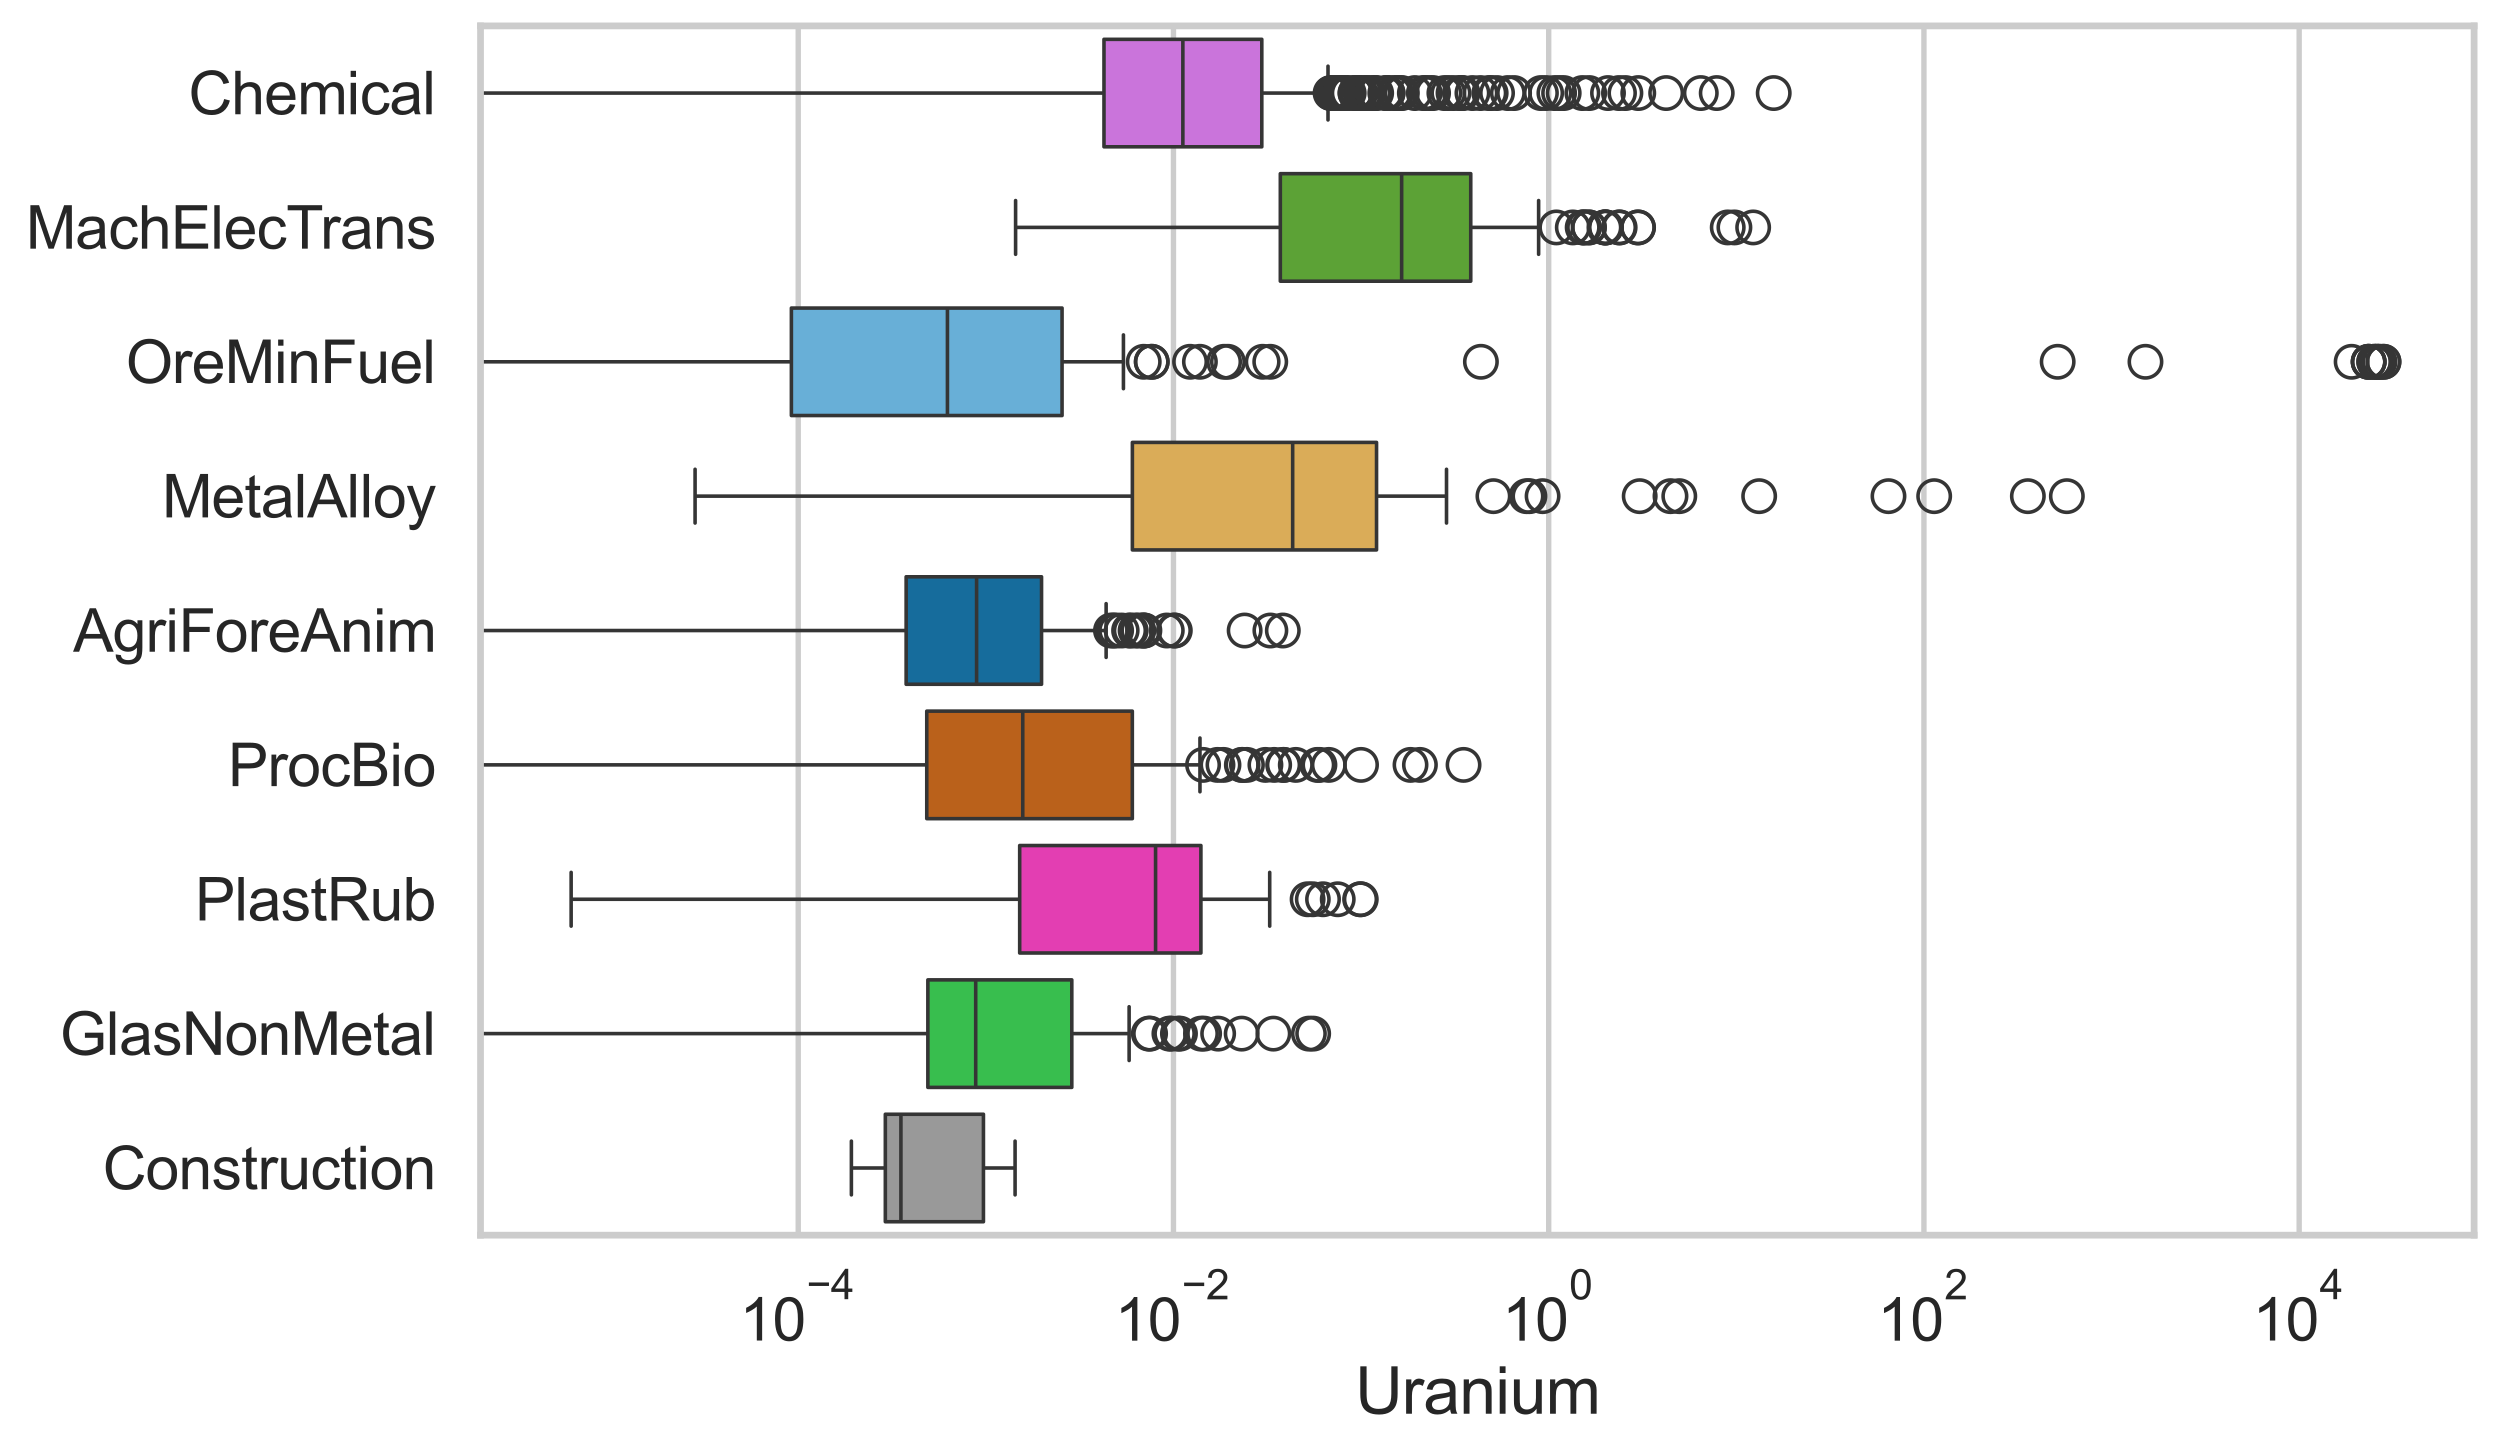 <?xml version="1.0" encoding="utf-8" standalone="no"?>
<!DOCTYPE svg PUBLIC "-//W3C//DTD SVG 1.1//EN"
  "http://www.w3.org/Graphics/SVG/1.1/DTD/svg11.dtd">
<svg xmlns:xlink="http://www.w3.org/1999/xlink" width="695.577pt" height="404.121pt" viewBox="0 0 695.577 404.121" xmlns="http://www.w3.org/2000/svg" version="1.1">
 <defs>
  <style type="text/css">*{stroke-linejoin: round; stroke-linecap: butt}</style>
 </defs>
 <g id="figure_1">
  <g id="patch_1">
   <path d="M 0 404.121 
L 695.577 404.121 
L 695.577 0 
L 0 0 
z
" style="fill: #ffffff"/>
  </g>
  <g id="axes_1">
   <g id="patch_2">
    <path d="M 133.697 343.665 
L 688.377 343.665 
L 688.377 7.2 
L 133.697 7.2 
z
" style="fill: #ffffff"/>
   </g>
   <g id="matplotlib.axis_1">
    <g id="xtick_1">
     <g id="line2d_1">
      <path d="M 222.092 343.665 
L 222.092 7.2 
" clip-path="url(#pfabf77fce2)" style="fill: none; stroke: #cccccc; stroke-width: 1.5; stroke-linecap: round"/>
     </g>
     <g id="text_1">
      <!-- $\mathdefault{10^{-4}}$ -->
      <g style="fill: #262626" transform="translate(205.757 373.015) scale(0.165 -0.165)">
       <defs>
        <path id="ArialMT-31" d="M 2384 0 
L 1822 0 
L 1822 3584 
Q 1619 3391 1289 3197 
Q 959 3003 697 2906 
L 697 3450 
Q 1169 3672 1522 3987 
Q 1875 4303 2022 4600 
L 2384 4600 
L 2384 0 
z
" transform="scale(0.016)"/>
        <path id="ArialMT-30" d="M 266 2259 
Q 266 3072 433 3567 
Q 600 4063 929 4331 
Q 1259 4600 1759 4600 
Q 2128 4600 2406 4451 
Q 2684 4303 2865 4023 
Q 3047 3744 3150 3342 
Q 3253 2941 3253 2259 
Q 3253 1453 3087 958 
Q 2922 463 2592 192 
Q 2263 -78 1759 -78 
Q 1097 -78 719 397 
Q 266 969 266 2259 
z
M 844 2259 
Q 844 1131 1108 757 
Q 1372 384 1759 384 
Q 2147 384 2411 759 
Q 2675 1134 2675 2259 
Q 2675 3391 2411 3762 
Q 2147 4134 1753 4134 
Q 1366 4134 1134 3806 
Q 844 3388 844 2259 
z
" transform="scale(0.016)"/>
        <path id="ArialMT-2212" d="M 3381 1997 
L 356 1997 
L 356 2522 
L 3381 2522 
L 3381 1997 
z
" transform="scale(0.016)"/>
        <path id="ArialMT-34" d="M 2069 0 
L 2069 1097 
L 81 1097 
L 81 1613 
L 2172 4581 
L 2631 4581 
L 2631 1613 
L 3250 1613 
L 3250 1097 
L 2631 1097 
L 2631 0 
L 2069 0 
z
M 2069 1613 
L 2069 3678 
L 634 1613 
L 2069 1613 
z
" transform="scale(0.016)"/>
       </defs>
       <use xlink:href="#ArialMT-31" transform="translate(0 0.202)"/>
       <use xlink:href="#ArialMT-30" transform="translate(55.615 0.202)"/>
       <use xlink:href="#ArialMT-2212" transform="translate(112.973 69.895) scale(0.7)"/>
       <use xlink:href="#ArialMT-34" transform="translate(153.852 69.895) scale(0.7)"/>
      </g>
     </g>
    </g>
    <g id="xtick_2">
     <g id="line2d_2">
      <path d="M 326.494 343.665 
L 326.494 7.2 
" clip-path="url(#pfabf77fce2)" style="fill: none; stroke: #cccccc; stroke-width: 1.5; stroke-linecap: round"/>
     </g>
     <g id="text_2">
      <!-- $\mathdefault{10^{-2}}$ -->
      <g style="fill: #262626" transform="translate(310.159 373.18) scale(0.165 -0.165)">
       <defs>
        <path id="ArialMT-32" d="M 3222 541 
L 3222 0 
L 194 0 
Q 188 203 259 391 
Q 375 700 629 1000 
Q 884 1300 1366 1694 
Q 2113 2306 2375 2664 
Q 2638 3022 2638 3341 
Q 2638 3675 2398 3904 
Q 2159 4134 1775 4134 
Q 1369 4134 1125 3890 
Q 881 3647 878 3216 
L 300 3275 
Q 359 3922 746 4261 
Q 1134 4600 1788 4600 
Q 2447 4600 2831 4234 
Q 3216 3869 3216 3328 
Q 3216 3053 3103 2787 
Q 2991 2522 2730 2228 
Q 2469 1934 1863 1422 
Q 1356 997 1212 845 
Q 1069 694 975 541 
L 3222 541 
z
" transform="scale(0.016)"/>
       </defs>
       <use xlink:href="#ArialMT-31" transform="translate(0 0.994)"/>
       <use xlink:href="#ArialMT-30" transform="translate(55.615 0.994)"/>
       <use xlink:href="#ArialMT-2212" transform="translate(112.973 70.688) scale(0.7)"/>
       <use xlink:href="#ArialMT-32" transform="translate(153.852 70.688) scale(0.7)"/>
      </g>
     </g>
    </g>
    <g id="xtick_3">
     <g id="line2d_3">
      <path d="M 430.896 343.665 
L 430.896 7.2 
" clip-path="url(#pfabf77fce2)" style="fill: none; stroke: #cccccc; stroke-width: 1.5; stroke-linecap: round"/>
     </g>
     <g id="text_3">
      <!-- $\mathdefault{10^{0}}$ -->
      <g style="fill: #262626" transform="translate(417.944 373.18) scale(0.165 -0.165)">
       <use xlink:href="#ArialMT-31" transform="translate(0 0.994)"/>
       <use xlink:href="#ArialMT-30" transform="translate(55.615 0.994)"/>
       <use xlink:href="#ArialMT-30" transform="translate(112.973 70.688) scale(0.7)"/>
      </g>
     </g>
    </g>
    <g id="xtick_4">
     <g id="line2d_4">
      <path d="M 535.298 343.665 
L 535.298 7.2 
" clip-path="url(#pfabf77fce2)" style="fill: none; stroke: #cccccc; stroke-width: 1.5; stroke-linecap: round"/>
     </g>
     <g id="text_4">
      <!-- $\mathdefault{10^{2}}$ -->
      <g style="fill: #262626" transform="translate(522.346 373.18) scale(0.165 -0.165)">
       <use xlink:href="#ArialMT-31" transform="translate(0 0.994)"/>
       <use xlink:href="#ArialMT-30" transform="translate(55.615 0.994)"/>
       <use xlink:href="#ArialMT-32" transform="translate(112.973 70.688) scale(0.7)"/>
      </g>
     </g>
    </g>
    <g id="xtick_5">
     <g id="line2d_5">
      <path d="M 639.7 343.665 
L 639.7 7.2 
" clip-path="url(#pfabf77fce2)" style="fill: none; stroke: #cccccc; stroke-width: 1.5; stroke-linecap: round"/>
     </g>
     <g id="text_5">
      <!-- $\mathdefault{10^{4}}$ -->
      <g style="fill: #262626" transform="translate(626.748 373.015) scale(0.165 -0.165)">
       <use xlink:href="#ArialMT-31" transform="translate(0 0.202)"/>
       <use xlink:href="#ArialMT-30" transform="translate(55.615 0.202)"/>
       <use xlink:href="#ArialMT-34" transform="translate(112.973 69.895) scale(0.7)"/>
      </g>
     </g>
    </g>
    <g id="text_6">
     <!-- Uranium -->
     <g style="fill: #262626" transform="translate(377.03 393.344) scale(0.18 -0.18)">
      <defs>
       <path id="ArialMT-55" d="M 3500 4581 
L 4106 4581 
L 4106 1934 
Q 4106 1244 3950 837 
Q 3794 431 3386 176 
Q 2978 -78 2316 -78 
Q 1672 -78 1262 144 
Q 853 366 678 786 
Q 503 1206 503 1934 
L 503 4581 
L 1109 4581 
L 1109 1938 
Q 1109 1341 1220 1058 
Q 1331 775 1601 622 
Q 1872 469 2263 469 
Q 2931 469 3215 772 
Q 3500 1075 3500 1938 
L 3500 4581 
z
" transform="scale(0.016)"/>
       <path id="ArialMT-72" d="M 416 0 
L 416 3319 
L 922 3319 
L 922 2816 
Q 1116 3169 1280 3281 
Q 1444 3394 1641 3394 
Q 1925 3394 2219 3213 
L 2025 2691 
Q 1819 2813 1613 2813 
Q 1428 2813 1281 2702 
Q 1134 2591 1072 2394 
Q 978 2094 978 1738 
L 978 0 
L 416 0 
z
" transform="scale(0.016)"/>
       <path id="ArialMT-61" d="M 2588 409 
Q 2275 144 1986 34 
Q 1697 -75 1366 -75 
Q 819 -75 525 192 
Q 231 459 231 875 
Q 231 1119 342 1320 
Q 453 1522 633 1644 
Q 813 1766 1038 1828 
Q 1203 1872 1538 1913 
Q 2219 1994 2541 2106 
Q 2544 2222 2544 2253 
Q 2544 2597 2384 2738 
Q 2169 2928 1744 2928 
Q 1347 2928 1158 2789 
Q 969 2650 878 2297 
L 328 2372 
Q 403 2725 575 2942 
Q 747 3159 1072 3276 
Q 1397 3394 1825 3394 
Q 2250 3394 2515 3294 
Q 2781 3194 2906 3042 
Q 3031 2891 3081 2659 
Q 3109 2516 3109 2141 
L 3109 1391 
Q 3109 606 3145 398 
Q 3181 191 3288 0 
L 2700 0 
Q 2613 175 2588 409 
z
M 2541 1666 
Q 2234 1541 1622 1453 
Q 1275 1403 1131 1340 
Q 988 1278 909 1158 
Q 831 1038 831 891 
Q 831 666 1001 516 
Q 1172 366 1500 366 
Q 1825 366 2078 508 
Q 2331 650 2450 897 
Q 2541 1088 2541 1459 
L 2541 1666 
z
" transform="scale(0.016)"/>
       <path id="ArialMT-6e" d="M 422 0 
L 422 3319 
L 928 3319 
L 928 2847 
Q 1294 3394 1984 3394 
Q 2284 3394 2536 3286 
Q 2788 3178 2913 3003 
Q 3038 2828 3088 2588 
Q 3119 2431 3119 2041 
L 3119 0 
L 2556 0 
L 2556 2019 
Q 2556 2363 2490 2533 
Q 2425 2703 2258 2804 
Q 2091 2906 1866 2906 
Q 1506 2906 1245 2678 
Q 984 2450 984 1813 
L 984 0 
L 422 0 
z
" transform="scale(0.016)"/>
       <path id="ArialMT-69" d="M 425 3934 
L 425 4581 
L 988 4581 
L 988 3934 
L 425 3934 
z
M 425 0 
L 425 3319 
L 988 3319 
L 988 0 
L 425 0 
z
" transform="scale(0.016)"/>
       <path id="ArialMT-75" d="M 2597 0 
L 2597 488 
Q 2209 -75 1544 -75 
Q 1250 -75 995 37 
Q 741 150 617 320 
Q 494 491 444 738 
Q 409 903 409 1263 
L 409 3319 
L 972 3319 
L 972 1478 
Q 972 1038 1006 884 
Q 1059 663 1231 536 
Q 1403 409 1656 409 
Q 1909 409 2131 539 
Q 2353 669 2445 892 
Q 2538 1116 2538 1541 
L 2538 3319 
L 3100 3319 
L 3100 0 
L 2597 0 
z
" transform="scale(0.016)"/>
       <path id="ArialMT-6d" d="M 422 0 
L 422 3319 
L 925 3319 
L 925 2853 
Q 1081 3097 1340 3245 
Q 1600 3394 1931 3394 
Q 2300 3394 2536 3241 
Q 2772 3088 2869 2813 
Q 3263 3394 3894 3394 
Q 4388 3394 4653 3120 
Q 4919 2847 4919 2278 
L 4919 0 
L 4359 0 
L 4359 2091 
Q 4359 2428 4304 2576 
Q 4250 2725 4106 2815 
Q 3963 2906 3769 2906 
Q 3419 2906 3187 2673 
Q 2956 2441 2956 1928 
L 2956 0 
L 2394 0 
L 2394 2156 
Q 2394 2531 2256 2718 
Q 2119 2906 1806 2906 
Q 1569 2906 1367 2781 
Q 1166 2656 1075 2415 
Q 984 2175 984 1722 
L 984 0 
L 422 0 
z
" transform="scale(0.016)"/>
      </defs>
      <use xlink:href="#ArialMT-55"/>
      <use xlink:href="#ArialMT-72" transform="translate(72.217 0)"/>
      <use xlink:href="#ArialMT-61" transform="translate(105.518 0)"/>
      <use xlink:href="#ArialMT-6e" transform="translate(161.133 0)"/>
      <use xlink:href="#ArialMT-69" transform="translate(216.748 0)"/>
      <use xlink:href="#ArialMT-75" transform="translate(238.965 0)"/>
      <use xlink:href="#ArialMT-6d" transform="translate(294.58 0)"/>
     </g>
    </g>
   </g>
   <g id="matplotlib.axis_2">
    <g id="ytick_1">
     <g id="text_7">
      <!-- Chemical -->
      <g style="fill: #262626" transform="translate(52.428 31.798) scale(0.165 -0.165)">
       <defs>
        <path id="ArialMT-43" d="M 3763 1606 
L 4369 1453 
Q 4178 706 3683 314 
Q 3188 -78 2472 -78 
Q 1731 -78 1267 223 
Q 803 525 561 1097 
Q 319 1669 319 2325 
Q 319 3041 592 3573 
Q 866 4106 1370 4382 
Q 1875 4659 2481 4659 
Q 3169 4659 3637 4309 
Q 4106 3959 4291 3325 
L 3694 3184 
Q 3534 3684 3231 3912 
Q 2928 4141 2469 4141 
Q 1941 4141 1586 3887 
Q 1231 3634 1087 3207 
Q 944 2781 944 2328 
Q 944 1744 1114 1308 
Q 1284 872 1643 656 
Q 2003 441 2422 441 
Q 2931 441 3284 734 
Q 3638 1028 3763 1606 
z
" transform="scale(0.016)"/>
        <path id="ArialMT-68" d="M 422 0 
L 422 4581 
L 984 4581 
L 984 2938 
Q 1378 3394 1978 3394 
Q 2347 3394 2619 3248 
Q 2891 3103 3008 2847 
Q 3125 2591 3125 2103 
L 3125 0 
L 2563 0 
L 2563 2103 
Q 2563 2525 2380 2717 
Q 2197 2909 1863 2909 
Q 1613 2909 1392 2779 
Q 1172 2650 1078 2428 
Q 984 2206 984 1816 
L 984 0 
L 422 0 
z
" transform="scale(0.016)"/>
        <path id="ArialMT-65" d="M 2694 1069 
L 3275 997 
Q 3138 488 2766 206 
Q 2394 -75 1816 -75 
Q 1088 -75 661 373 
Q 234 822 234 1631 
Q 234 2469 665 2931 
Q 1097 3394 1784 3394 
Q 2450 3394 2872 2941 
Q 3294 2488 3294 1666 
Q 3294 1616 3291 1516 
L 816 1516 
Q 847 969 1125 678 
Q 1403 388 1819 388 
Q 2128 388 2347 550 
Q 2566 713 2694 1069 
z
M 847 1978 
L 2700 1978 
Q 2663 2397 2488 2606 
Q 2219 2931 1791 2931 
Q 1403 2931 1139 2672 
Q 875 2413 847 1978 
z
" transform="scale(0.016)"/>
        <path id="ArialMT-63" d="M 2588 1216 
L 3141 1144 
Q 3050 572 2676 248 
Q 2303 -75 1759 -75 
Q 1078 -75 664 370 
Q 250 816 250 1647 
Q 250 2184 428 2587 
Q 606 2991 970 3192 
Q 1334 3394 1763 3394 
Q 2303 3394 2647 3120 
Q 2991 2847 3088 2344 
L 2541 2259 
Q 2463 2594 2264 2762 
Q 2066 2931 1784 2931 
Q 1359 2931 1093 2626 
Q 828 2322 828 1663 
Q 828 994 1084 691 
Q 1341 388 1753 388 
Q 2084 388 2306 591 
Q 2528 794 2588 1216 
z
" transform="scale(0.016)"/>
        <path id="ArialMT-6c" d="M 409 0 
L 409 4581 
L 972 4581 
L 972 0 
L 409 0 
z
" transform="scale(0.016)"/>
       </defs>
       <use xlink:href="#ArialMT-43"/>
       <use xlink:href="#ArialMT-68" transform="translate(72.217 0)"/>
       <use xlink:href="#ArialMT-65" transform="translate(127.832 0)"/>
       <use xlink:href="#ArialMT-6d" transform="translate(183.447 0)"/>
       <use xlink:href="#ArialMT-69" transform="translate(266.748 0)"/>
       <use xlink:href="#ArialMT-63" transform="translate(288.965 0)"/>
       <use xlink:href="#ArialMT-61" transform="translate(338.965 0)"/>
       <use xlink:href="#ArialMT-6c" transform="translate(394.58 0)"/>
      </g>
     </g>
    </g>
    <g id="ytick_2">
     <g id="text_8">
      <!-- MachElecTrans -->
      <g style="fill: #262626" transform="translate(7.2 69.183) scale(0.165 -0.165)">
       <defs>
        <path id="ArialMT-4d" d="M 475 0 
L 475 4581 
L 1388 4581 
L 2472 1338 
Q 2622 884 2691 659 
Q 2769 909 2934 1394 
L 4031 4581 
L 4847 4581 
L 4847 0 
L 4263 0 
L 4263 3834 
L 2931 0 
L 2384 0 
L 1059 3900 
L 1059 0 
L 475 0 
z
" transform="scale(0.016)"/>
        <path id="ArialMT-45" d="M 506 0 
L 506 4581 
L 3819 4581 
L 3819 4041 
L 1113 4041 
L 1113 2638 
L 3647 2638 
L 3647 2100 
L 1113 2100 
L 1113 541 
L 3925 541 
L 3925 0 
L 506 0 
z
" transform="scale(0.016)"/>
        <path id="ArialMT-54" d="M 1659 0 
L 1659 4041 
L 150 4041 
L 150 4581 
L 3781 4581 
L 3781 4041 
L 2266 4041 
L 2266 0 
L 1659 0 
z
" transform="scale(0.016)"/>
        <path id="ArialMT-73" d="M 197 991 
L 753 1078 
Q 800 744 1014 566 
Q 1228 388 1613 388 
Q 2000 388 2187 545 
Q 2375 703 2375 916 
Q 2375 1106 2209 1216 
Q 2094 1291 1634 1406 
Q 1016 1563 777 1677 
Q 538 1791 414 1992 
Q 291 2194 291 2438 
Q 291 2659 392 2848 
Q 494 3038 669 3163 
Q 800 3259 1026 3326 
Q 1253 3394 1513 3394 
Q 1903 3394 2198 3281 
Q 2494 3169 2634 2976 
Q 2775 2784 2828 2463 
L 2278 2388 
Q 2241 2644 2061 2787 
Q 1881 2931 1553 2931 
Q 1166 2931 1000 2803 
Q 834 2675 834 2503 
Q 834 2394 903 2306 
Q 972 2216 1119 2156 
Q 1203 2125 1616 2013 
Q 2213 1853 2448 1751 
Q 2684 1650 2818 1456 
Q 2953 1263 2953 975 
Q 2953 694 2789 445 
Q 2625 197 2315 61 
Q 2006 -75 1616 -75 
Q 969 -75 630 194 
Q 291 463 197 991 
z
" transform="scale(0.016)"/>
       </defs>
       <use xlink:href="#ArialMT-4d"/>
       <use xlink:href="#ArialMT-61" transform="translate(83.301 0)"/>
       <use xlink:href="#ArialMT-63" transform="translate(138.916 0)"/>
       <use xlink:href="#ArialMT-68" transform="translate(188.916 0)"/>
       <use xlink:href="#ArialMT-45" transform="translate(244.531 0)"/>
       <use xlink:href="#ArialMT-6c" transform="translate(311.23 0)"/>
       <use xlink:href="#ArialMT-65" transform="translate(333.447 0)"/>
       <use xlink:href="#ArialMT-63" transform="translate(389.062 0)"/>
       <use xlink:href="#ArialMT-54" transform="translate(439.062 0)"/>
       <use xlink:href="#ArialMT-72" transform="translate(496.396 0)"/>
       <use xlink:href="#ArialMT-61" transform="translate(529.697 0)"/>
       <use xlink:href="#ArialMT-6e" transform="translate(585.312 0)"/>
       <use xlink:href="#ArialMT-73" transform="translate(640.928 0)"/>
      </g>
     </g>
    </g>
    <g id="ytick_3">
     <g id="text_9">
      <!-- OreMinFuel -->
      <g style="fill: #262626" transform="translate(35.013 106.568) scale(0.165 -0.165)">
       <defs>
        <path id="ArialMT-4f" d="M 309 2231 
Q 309 3372 921 4017 
Q 1534 4663 2503 4663 
Q 3138 4663 3647 4359 
Q 4156 4056 4423 3514 
Q 4691 2972 4691 2284 
Q 4691 1588 4409 1038 
Q 4128 488 3612 205 
Q 3097 -78 2500 -78 
Q 1853 -78 1343 234 
Q 834 547 571 1087 
Q 309 1628 309 2231 
z
M 934 2222 
Q 934 1394 1379 917 
Q 1825 441 2497 441 
Q 3181 441 3623 922 
Q 4066 1403 4066 2288 
Q 4066 2847 3877 3264 
Q 3688 3681 3323 3911 
Q 2959 4141 2506 4141 
Q 1863 4141 1398 3698 
Q 934 3256 934 2222 
z
" transform="scale(0.016)"/>
        <path id="ArialMT-46" d="M 525 0 
L 525 4581 
L 3616 4581 
L 3616 4041 
L 1131 4041 
L 1131 2622 
L 3281 2622 
L 3281 2081 
L 1131 2081 
L 1131 0 
L 525 0 
z
" transform="scale(0.016)"/>
       </defs>
       <use xlink:href="#ArialMT-4f"/>
       <use xlink:href="#ArialMT-72" transform="translate(77.783 0)"/>
       <use xlink:href="#ArialMT-65" transform="translate(111.084 0)"/>
       <use xlink:href="#ArialMT-4d" transform="translate(166.699 0)"/>
       <use xlink:href="#ArialMT-69" transform="translate(250 0)"/>
       <use xlink:href="#ArialMT-6e" transform="translate(272.217 0)"/>
       <use xlink:href="#ArialMT-46" transform="translate(327.832 0)"/>
       <use xlink:href="#ArialMT-75" transform="translate(388.916 0)"/>
       <use xlink:href="#ArialMT-65" transform="translate(444.531 0)"/>
       <use xlink:href="#ArialMT-6c" transform="translate(500.146 0)"/>
      </g>
     </g>
    </g>
    <g id="ytick_4">
     <g id="text_10">
      <!-- MetalAlloy -->
      <g style="fill: #262626" transform="translate(45.088 143.953) scale(0.165 -0.165)">
       <defs>
        <path id="ArialMT-74" d="M 1650 503 
L 1731 6 
Q 1494 -44 1306 -44 
Q 1000 -44 831 53 
Q 663 150 594 308 
Q 525 466 525 972 
L 525 2881 
L 113 2881 
L 113 3319 
L 525 3319 
L 525 4141 
L 1084 4478 
L 1084 3319 
L 1650 3319 
L 1650 2881 
L 1084 2881 
L 1084 941 
Q 1084 700 1114 631 
Q 1144 563 1211 522 
Q 1278 481 1403 481 
Q 1497 481 1650 503 
z
" transform="scale(0.016)"/>
        <path id="ArialMT-41" d="M -9 0 
L 1750 4581 
L 2403 4581 
L 4278 0 
L 3588 0 
L 3053 1388 
L 1138 1388 
L 634 0 
L -9 0 
z
M 1313 1881 
L 2866 1881 
L 2388 3150 
Q 2169 3728 2063 4100 
Q 1975 3659 1816 3225 
L 1313 1881 
z
" transform="scale(0.016)"/>
        <path id="ArialMT-6f" d="M 213 1659 
Q 213 2581 725 3025 
Q 1153 3394 1769 3394 
Q 2453 3394 2887 2945 
Q 3322 2497 3322 1706 
Q 3322 1066 3130 698 
Q 2938 331 2570 128 
Q 2203 -75 1769 -75 
Q 1072 -75 642 372 
Q 213 819 213 1659 
z
M 791 1659 
Q 791 1022 1069 705 
Q 1347 388 1769 388 
Q 2188 388 2466 706 
Q 2744 1025 2744 1678 
Q 2744 2294 2464 2611 
Q 2184 2928 1769 2928 
Q 1347 2928 1069 2612 
Q 791 2297 791 1659 
z
" transform="scale(0.016)"/>
        <path id="ArialMT-79" d="M 397 -1278 
L 334 -750 
Q 519 -800 656 -800 
Q 844 -800 956 -737 
Q 1069 -675 1141 -563 
Q 1194 -478 1313 -144 
Q 1328 -97 1363 -6 
L 103 3319 
L 709 3319 
L 1400 1397 
Q 1534 1031 1641 628 
Q 1738 1016 1872 1384 
L 2581 3319 
L 3144 3319 
L 1881 -56 
Q 1678 -603 1566 -809 
Q 1416 -1088 1222 -1217 
Q 1028 -1347 759 -1347 
Q 597 -1347 397 -1278 
z
" transform="scale(0.016)"/>
       </defs>
       <use xlink:href="#ArialMT-4d"/>
       <use xlink:href="#ArialMT-65" transform="translate(83.301 0)"/>
       <use xlink:href="#ArialMT-74" transform="translate(138.916 0)"/>
       <use xlink:href="#ArialMT-61" transform="translate(166.699 0)"/>
       <use xlink:href="#ArialMT-6c" transform="translate(222.314 0)"/>
       <use xlink:href="#ArialMT-41" transform="translate(244.531 0)"/>
       <use xlink:href="#ArialMT-6c" transform="translate(311.23 0)"/>
       <use xlink:href="#ArialMT-6c" transform="translate(333.447 0)"/>
       <use xlink:href="#ArialMT-6f" transform="translate(355.664 0)"/>
       <use xlink:href="#ArialMT-79" transform="translate(411.279 0)"/>
      </g>
     </g>
    </g>
    <g id="ytick_5">
     <g id="text_11">
      <!-- AgriForeAnim -->
      <g style="fill: #262626" transform="translate(20.341 181.337) scale(0.165 -0.165)">
       <defs>
        <path id="ArialMT-67" d="M 319 -275 
L 866 -356 
Q 900 -609 1056 -725 
Q 1266 -881 1628 -881 
Q 2019 -881 2231 -725 
Q 2444 -569 2519 -288 
Q 2563 -116 2559 434 
Q 2191 0 1641 0 
Q 956 0 581 494 
Q 206 988 206 1678 
Q 206 2153 378 2554 
Q 550 2956 876 3175 
Q 1203 3394 1644 3394 
Q 2231 3394 2613 2919 
L 2613 3319 
L 3131 3319 
L 3131 450 
Q 3131 -325 2973 -648 
Q 2816 -972 2473 -1159 
Q 2131 -1347 1631 -1347 
Q 1038 -1347 672 -1080 
Q 306 -813 319 -275 
z
M 784 1719 
Q 784 1066 1043 766 
Q 1303 466 1694 466 
Q 2081 466 2343 764 
Q 2606 1063 2606 1700 
Q 2606 2309 2336 2618 
Q 2066 2928 1684 2928 
Q 1309 2928 1046 2623 
Q 784 2319 784 1719 
z
" transform="scale(0.016)"/>
       </defs>
       <use xlink:href="#ArialMT-41"/>
       <use xlink:href="#ArialMT-67" transform="translate(66.699 0)"/>
       <use xlink:href="#ArialMT-72" transform="translate(122.314 0)"/>
       <use xlink:href="#ArialMT-69" transform="translate(155.615 0)"/>
       <use xlink:href="#ArialMT-46" transform="translate(177.832 0)"/>
       <use xlink:href="#ArialMT-6f" transform="translate(238.916 0)"/>
       <use xlink:href="#ArialMT-72" transform="translate(294.531 0)"/>
       <use xlink:href="#ArialMT-65" transform="translate(327.832 0)"/>
       <use xlink:href="#ArialMT-41" transform="translate(383.447 0)"/>
       <use xlink:href="#ArialMT-6e" transform="translate(450.146 0)"/>
       <use xlink:href="#ArialMT-69" transform="translate(505.762 0)"/>
       <use xlink:href="#ArialMT-6d" transform="translate(527.979 0)"/>
      </g>
     </g>
    </g>
    <g id="ytick_6">
     <g id="text_12">
      <!-- ProcBio -->
      <g style="fill: #262626" transform="translate(63.424 218.722) scale(0.165 -0.165)">
       <defs>
        <path id="ArialMT-50" d="M 494 0 
L 494 4581 
L 2222 4581 
Q 2678 4581 2919 4538 
Q 3256 4481 3484 4323 
Q 3713 4166 3852 3881 
Q 3991 3597 3991 3256 
Q 3991 2672 3619 2267 
Q 3247 1863 2275 1863 
L 1100 1863 
L 1100 0 
L 494 0 
z
M 1100 2403 
L 2284 2403 
Q 2872 2403 3119 2622 
Q 3366 2841 3366 3238 
Q 3366 3525 3220 3729 
Q 3075 3934 2838 4000 
Q 2684 4041 2272 4041 
L 1100 4041 
L 1100 2403 
z
" transform="scale(0.016)"/>
        <path id="ArialMT-42" d="M 469 0 
L 469 4581 
L 2188 4581 
Q 2713 4581 3030 4442 
Q 3347 4303 3526 4014 
Q 3706 3725 3706 3409 
Q 3706 3116 3547 2856 
Q 3388 2597 3066 2438 
Q 3481 2316 3704 2022 
Q 3928 1728 3928 1328 
Q 3928 1006 3792 729 
Q 3656 453 3456 303 
Q 3256 153 2954 76 
Q 2653 0 2216 0 
L 469 0 
z
M 1075 2656 
L 2066 2656 
Q 2469 2656 2644 2709 
Q 2875 2778 2992 2937 
Q 3109 3097 3109 3338 
Q 3109 3566 3000 3739 
Q 2891 3913 2687 3977 
Q 2484 4041 1991 4041 
L 1075 4041 
L 1075 2656 
z
M 1075 541 
L 2216 541 
Q 2509 541 2628 563 
Q 2838 600 2978 687 
Q 3119 775 3209 942 
Q 3300 1109 3300 1328 
Q 3300 1584 3169 1773 
Q 3038 1963 2805 2039 
Q 2572 2116 2134 2116 
L 1075 2116 
L 1075 541 
z
" transform="scale(0.016)"/>
       </defs>
       <use xlink:href="#ArialMT-50"/>
       <use xlink:href="#ArialMT-72" transform="translate(66.699 0)"/>
       <use xlink:href="#ArialMT-6f" transform="translate(100 0)"/>
       <use xlink:href="#ArialMT-63" transform="translate(155.615 0)"/>
       <use xlink:href="#ArialMT-42" transform="translate(205.615 0)"/>
       <use xlink:href="#ArialMT-69" transform="translate(272.314 0)"/>
       <use xlink:href="#ArialMT-6f" transform="translate(294.531 0)"/>
      </g>
     </g>
    </g>
    <g id="ytick_7">
     <g id="text_13">
      <!-- PlastRub -->
      <g style="fill: #262626" transform="translate(54.248 256.107) scale(0.165 -0.165)">
       <defs>
        <path id="ArialMT-52" d="M 503 0 
L 503 4581 
L 2534 4581 
Q 3147 4581 3465 4457 
Q 3784 4334 3975 4021 
Q 4166 3709 4166 3331 
Q 4166 2844 3850 2509 
Q 3534 2175 2875 2084 
Q 3116 1969 3241 1856 
Q 3506 1613 3744 1247 
L 4541 0 
L 3778 0 
L 3172 953 
Q 2906 1366 2734 1584 
Q 2563 1803 2427 1890 
Q 2291 1978 2150 2013 
Q 2047 2034 1813 2034 
L 1109 2034 
L 1109 0 
L 503 0 
z
M 1109 2559 
L 2413 2559 
Q 2828 2559 3062 2645 
Q 3297 2731 3419 2920 
Q 3541 3109 3541 3331 
Q 3541 3656 3305 3865 
Q 3069 4075 2559 4075 
L 1109 4075 
L 1109 2559 
z
" transform="scale(0.016)"/>
        <path id="ArialMT-62" d="M 941 0 
L 419 0 
L 419 4581 
L 981 4581 
L 981 2947 
Q 1338 3394 1891 3394 
Q 2197 3394 2470 3270 
Q 2744 3147 2920 2923 
Q 3097 2700 3197 2384 
Q 3297 2069 3297 1709 
Q 3297 856 2875 390 
Q 2453 -75 1863 -75 
Q 1275 -75 941 416 
L 941 0 
z
M 934 1684 
Q 934 1088 1097 822 
Q 1363 388 1816 388 
Q 2184 388 2453 708 
Q 2722 1028 2722 1663 
Q 2722 2313 2464 2622 
Q 2206 2931 1841 2931 
Q 1472 2931 1203 2611 
Q 934 2291 934 1684 
z
" transform="scale(0.016)"/>
       </defs>
       <use xlink:href="#ArialMT-50"/>
       <use xlink:href="#ArialMT-6c" transform="translate(66.699 0)"/>
       <use xlink:href="#ArialMT-61" transform="translate(88.916 0)"/>
       <use xlink:href="#ArialMT-73" transform="translate(144.531 0)"/>
       <use xlink:href="#ArialMT-74" transform="translate(194.531 0)"/>
       <use xlink:href="#ArialMT-52" transform="translate(222.314 0)"/>
       <use xlink:href="#ArialMT-75" transform="translate(294.531 0)"/>
       <use xlink:href="#ArialMT-62" transform="translate(350.146 0)"/>
      </g>
     </g>
    </g>
    <g id="ytick_8">
     <g id="text_14">
      <!-- GlasNonMetal -->
      <g style="fill: #262626" transform="translate(16.659 293.492) scale(0.165 -0.165)">
       <defs>
        <path id="ArialMT-47" d="M 2638 1797 
L 2638 2334 
L 4578 2338 
L 4578 638 
Q 4131 281 3656 101 
Q 3181 -78 2681 -78 
Q 2006 -78 1454 211 
Q 903 500 622 1047 
Q 341 1594 341 2269 
Q 341 2938 620 3517 
Q 900 4097 1425 4378 
Q 1950 4659 2634 4659 
Q 3131 4659 3532 4498 
Q 3934 4338 4162 4050 
Q 4391 3763 4509 3300 
L 3963 3150 
Q 3859 3500 3706 3700 
Q 3553 3900 3268 4020 
Q 2984 4141 2638 4141 
Q 2222 4141 1919 4014 
Q 1616 3888 1430 3681 
Q 1244 3475 1141 3228 
Q 966 2803 966 2306 
Q 966 1694 1177 1281 
Q 1388 869 1791 669 
Q 2194 469 2647 469 
Q 3041 469 3416 620 
Q 3791 772 3984 944 
L 3984 1797 
L 2638 1797 
z
" transform="scale(0.016)"/>
        <path id="ArialMT-4e" d="M 488 0 
L 488 4581 
L 1109 4581 
L 3516 984 
L 3516 4581 
L 4097 4581 
L 4097 0 
L 3475 0 
L 1069 3600 
L 1069 0 
L 488 0 
z
" transform="scale(0.016)"/>
       </defs>
       <use xlink:href="#ArialMT-47"/>
       <use xlink:href="#ArialMT-6c" transform="translate(77.783 0)"/>
       <use xlink:href="#ArialMT-61" transform="translate(100 0)"/>
       <use xlink:href="#ArialMT-73" transform="translate(155.615 0)"/>
       <use xlink:href="#ArialMT-4e" transform="translate(205.615 0)"/>
       <use xlink:href="#ArialMT-6f" transform="translate(277.832 0)"/>
       <use xlink:href="#ArialMT-6e" transform="translate(333.447 0)"/>
       <use xlink:href="#ArialMT-4d" transform="translate(389.062 0)"/>
       <use xlink:href="#ArialMT-65" transform="translate(472.363 0)"/>
       <use xlink:href="#ArialMT-74" transform="translate(527.979 0)"/>
       <use xlink:href="#ArialMT-61" transform="translate(555.762 0)"/>
       <use xlink:href="#ArialMT-6c" transform="translate(611.377 0)"/>
      </g>
     </g>
    </g>
    <g id="ytick_9">
     <g id="text_15">
      <!-- Construction -->
      <g style="fill: #262626" transform="translate(28.575 330.877) scale(0.165 -0.165)">
       <use xlink:href="#ArialMT-43"/>
       <use xlink:href="#ArialMT-6f" transform="translate(72.217 0)"/>
       <use xlink:href="#ArialMT-6e" transform="translate(127.832 0)"/>
       <use xlink:href="#ArialMT-73" transform="translate(183.447 0)"/>
       <use xlink:href="#ArialMT-74" transform="translate(233.447 0)"/>
       <use xlink:href="#ArialMT-72" transform="translate(261.23 0)"/>
       <use xlink:href="#ArialMT-75" transform="translate(294.531 0)"/>
       <use xlink:href="#ArialMT-63" transform="translate(350.146 0)"/>
       <use xlink:href="#ArialMT-74" transform="translate(400.146 0)"/>
       <use xlink:href="#ArialMT-69" transform="translate(427.93 0)"/>
       <use xlink:href="#ArialMT-6f" transform="translate(450.146 0)"/>
       <use xlink:href="#ArialMT-6e" transform="translate(505.762 0)"/>
      </g>
     </g>
    </g>
   </g>
   <g id="patch_3">
    <path d="M 307.161 10.938 
L 307.161 40.846 
L 351.072 40.846 
L 351.072 10.938 
L 307.161 10.938 
z
" clip-path="url(#pfabf77fce2)" style="fill: #ca74db; stroke: #353535; stroke-linejoin: miter"/>
   </g>
   <g id="line2d_6">
    <path d="M 307.161 25.892 
L -1 25.892 
" clip-path="url(#pfabf77fce2)" style="fill: none; stroke: #353535"/>
   </g>
   <g id="line2d_7">
    <path d="M 351.072 25.892 
L 369.493 25.892 
" clip-path="url(#pfabf77fce2)" style="fill: none; stroke: #353535"/>
   </g>
   <g id="line2d_8">
    <path clip-path="url(#pfabf77fce2)" style="fill: none; stroke: #353535; stroke-linecap: round"/>
   </g>
   <g id="line2d_9">
    <path d="M 369.493 18.415 
L 369.493 33.369 
" clip-path="url(#pfabf77fce2)" style="fill: none; stroke: #353535; stroke-linecap: round"/>
   </g>
   <g id="line2d_10">
    <defs>
     <path id="m4799963d86" d="M 0 4.5 
C 1.193 4.5 2.338 4.026 3.182 3.182 
C 4.026 2.338 4.5 1.193 4.5 0 
C 4.5 -1.193 4.026 -2.338 3.182 -3.182 
C 2.338 -4.026 1.193 -4.5 0 -4.5 
C -1.193 -4.5 -2.338 -4.026 -3.182 -3.182 
C -4.026 -2.338 -4.5 -1.193 -4.5 0 
C -4.5 1.193 -4.026 2.338 -3.182 3.182 
C -2.338 4.026 -1.193 4.5 0 4.5 
z
" style="stroke: #353535"/>
    </defs>
    <g clip-path="url(#pfabf77fce2)">
     <use xlink:href="#m4799963d86" x="370.212" y="25.892" style="fill-opacity: 0; stroke: #353535"/>
     <use xlink:href="#m4799963d86" x="416.524" y="25.892" style="fill-opacity: 0; stroke: #353535"/>
     <use xlink:href="#m4799963d86" x="370.77" y="25.892" style="fill-opacity: 0; stroke: #353535"/>
     <use xlink:href="#m4799963d86" x="386.065" y="25.892" style="fill-opacity: 0; stroke: #353535"/>
     <use xlink:href="#m4799963d86" x="370.75" y="25.892" style="fill-opacity: 0; stroke: #353535"/>
     <use xlink:href="#m4799963d86" x="377.379" y="25.892" style="fill-opacity: 0; stroke: #353535"/>
     <use xlink:href="#m4799963d86" x="419.527" y="25.892" style="fill-opacity: 0; stroke: #353535"/>
     <use xlink:href="#m4799963d86" x="404.411" y="25.892" style="fill-opacity: 0; stroke: #353535"/>
     <use xlink:href="#m4799963d86" x="401.872" y="25.892" style="fill-opacity: 0; stroke: #353535"/>
     <use xlink:href="#m4799963d86" x="396.418" y="25.892" style="fill-opacity: 0; stroke: #353535"/>
     <use xlink:href="#m4799963d86" x="377.172" y="25.892" style="fill-opacity: 0; stroke: #353535"/>
     <use xlink:href="#m4799963d86" x="378.545" y="25.892" style="fill-opacity: 0; stroke: #353535"/>
     <use xlink:href="#m4799963d86" x="370.487" y="25.892" style="fill-opacity: 0; stroke: #353535"/>
     <use xlink:href="#m4799963d86" x="411.897" y="25.892" style="fill-opacity: 0; stroke: #353535"/>
     <use xlink:href="#m4799963d86" x="397.731" y="25.892" style="fill-opacity: 0; stroke: #353535"/>
     <use xlink:href="#m4799963d86" x="373.167" y="25.892" style="fill-opacity: 0; stroke: #353535"/>
     <use xlink:href="#m4799963d86" x="370.808" y="25.892" style="fill-opacity: 0; stroke: #353535"/>
     <use xlink:href="#m4799963d86" x="388.506" y="25.892" style="fill-opacity: 0; stroke: #353535"/>
     <use xlink:href="#m4799963d86" x="435.064" y="25.892" style="fill-opacity: 0; stroke: #353535"/>
     <use xlink:href="#m4799963d86" x="493.502" y="25.892" style="fill-opacity: 0; stroke: #353535"/>
     <use xlink:href="#m4799963d86" x="371.38" y="25.892" style="fill-opacity: 0; stroke: #353535"/>
     <use xlink:href="#m4799963d86" x="373.986" y="25.892" style="fill-opacity: 0; stroke: #353535"/>
     <use xlink:href="#m4799963d86" x="430.181" y="25.892" style="fill-opacity: 0; stroke: #353535"/>
     <use xlink:href="#m4799963d86" x="421.267" y="25.892" style="fill-opacity: 0; stroke: #353535"/>
     <use xlink:href="#m4799963d86" x="414.747" y="25.892" style="fill-opacity: 0; stroke: #353535"/>
     <use xlink:href="#m4799963d86" x="473.21" y="25.892" style="fill-opacity: 0; stroke: #353535"/>
     <use xlink:href="#m4799963d86" x="372.047" y="25.892" style="fill-opacity: 0; stroke: #353535"/>
     <use xlink:href="#m4799963d86" x="373.382" y="25.892" style="fill-opacity: 0; stroke: #353535"/>
     <use xlink:href="#m4799963d86" x="377.736" y="25.892" style="fill-opacity: 0; stroke: #353535"/>
     <use xlink:href="#m4799963d86" x="414.377" y="25.892" style="fill-opacity: 0; stroke: #353535"/>
     <use xlink:href="#m4799963d86" x="398.726" y="25.892" style="fill-opacity: 0; stroke: #353535"/>
     <use xlink:href="#m4799963d86" x="432.483" y="25.892" style="fill-opacity: 0; stroke: #353535"/>
     <use xlink:href="#m4799963d86" x="393.656" y="25.892" style="fill-opacity: 0; stroke: #353535"/>
     <use xlink:href="#m4799963d86" x="372.131" y="25.892" style="fill-opacity: 0; stroke: #353535"/>
     <use xlink:href="#m4799963d86" x="382.195" y="25.892" style="fill-opacity: 0; stroke: #353535"/>
     <use xlink:href="#m4799963d86" x="447.394" y="25.892" style="fill-opacity: 0; stroke: #353535"/>
     <use xlink:href="#m4799963d86" x="380.062" y="25.892" style="fill-opacity: 0; stroke: #353535"/>
     <use xlink:href="#m4799963d86" x="406.613" y="25.892" style="fill-opacity: 0; stroke: #353535"/>
     <use xlink:href="#m4799963d86" x="463.581" y="25.892" style="fill-opacity: 0; stroke: #353535"/>
     <use xlink:href="#m4799963d86" x="382.892" y="25.892" style="fill-opacity: 0; stroke: #353535"/>
     <use xlink:href="#m4799963d86" x="455.816" y="25.892" style="fill-opacity: 0; stroke: #353535"/>
     <use xlink:href="#m4799963d86" x="380.741" y="25.892" style="fill-opacity: 0; stroke: #353535"/>
     <use xlink:href="#m4799963d86" x="406.199" y="25.892" style="fill-opacity: 0; stroke: #353535"/>
     <use xlink:href="#m4799963d86" x="372.425" y="25.892" style="fill-opacity: 0; stroke: #353535"/>
     <use xlink:href="#m4799963d86" x="433.794" y="25.892" style="fill-opacity: 0; stroke: #353535"/>
     <use xlink:href="#m4799963d86" x="379.635" y="25.892" style="fill-opacity: 0; stroke: #353535"/>
     <use xlink:href="#m4799963d86" x="428.732" y="25.892" style="fill-opacity: 0; stroke: #353535"/>
     <use xlink:href="#m4799963d86" x="387.878" y="25.892" style="fill-opacity: 0; stroke: #353535"/>
     <use xlink:href="#m4799963d86" x="452.236" y="25.892" style="fill-opacity: 0; stroke: #353535"/>
     <use xlink:href="#m4799963d86" x="373.985" y="25.892" style="fill-opacity: 0; stroke: #353535"/>
     <use xlink:href="#m4799963d86" x="370.413" y="25.892" style="fill-opacity: 0; stroke: #353535"/>
     <use xlink:href="#m4799963d86" x="371.837" y="25.892" style="fill-opacity: 0; stroke: #353535"/>
     <use xlink:href="#m4799963d86" x="377.469" y="25.892" style="fill-opacity: 0; stroke: #353535"/>
     <use xlink:href="#m4799963d86" x="374.526" y="25.892" style="fill-opacity: 0; stroke: #353535"/>
     <use xlink:href="#m4799963d86" x="406.941" y="25.892" style="fill-opacity: 0; stroke: #353535"/>
     <use xlink:href="#m4799963d86" x="375.246" y="25.892" style="fill-opacity: 0; stroke: #353535"/>
     <use xlink:href="#m4799963d86" x="477.643" y="25.892" style="fill-opacity: 0; stroke: #353535"/>
     <use xlink:href="#m4799963d86" x="450.45" y="25.892" style="fill-opacity: 0; stroke: #353535"/>
     <use xlink:href="#m4799963d86" x="389.473" y="25.892" style="fill-opacity: 0; stroke: #353535"/>
     <use xlink:href="#m4799963d86" x="385.436" y="25.892" style="fill-opacity: 0; stroke: #353535"/>
     <use xlink:href="#m4799963d86" x="440.262" y="25.892" style="fill-opacity: 0; stroke: #353535"/>
     <use xlink:href="#m4799963d86" x="402.98" y="25.892" style="fill-opacity: 0; stroke: #353535"/>
     <use xlink:href="#m4799963d86" x="377.119" y="25.892" style="fill-opacity: 0; stroke: #353535"/>
     <use xlink:href="#m4799963d86" x="373.894" y="25.892" style="fill-opacity: 0; stroke: #353535"/>
     <use xlink:href="#m4799963d86" x="382.593" y="25.892" style="fill-opacity: 0; stroke: #353535"/>
     <use xlink:href="#m4799963d86" x="409.678" y="25.892" style="fill-opacity: 0; stroke: #353535"/>
     <use xlink:href="#m4799963d86" x="442.163" y="25.892" style="fill-opacity: 0; stroke: #353535"/>
     <use xlink:href="#m4799963d86" x="390.044" y="25.892" style="fill-opacity: 0; stroke: #353535"/>
     <use xlink:href="#m4799963d86" x="386.065" y="25.892" style="fill-opacity: 0; stroke: #353535"/>
     <use xlink:href="#m4799963d86" x="396.153" y="25.892" style="fill-opacity: 0; stroke: #353535"/>
    </g>
   </g>
   <g id="patch_4">
    <path d="M 356.225 48.323 
L 356.225 78.231 
L 409.208 78.231 
L 409.208 48.323 
L 356.225 48.323 
z
" clip-path="url(#pfabf77fce2)" style="fill: #5ca236; stroke: #353535; stroke-linejoin: miter"/>
   </g>
   <g id="line2d_11">
    <path d="M 356.225 63.277 
L 282.569 63.277 
" clip-path="url(#pfabf77fce2)" style="fill: none; stroke: #353535"/>
   </g>
   <g id="line2d_12">
    <path d="M 409.208 63.277 
L 428.093 63.277 
" clip-path="url(#pfabf77fce2)" style="fill: none; stroke: #353535"/>
   </g>
   <g id="line2d_13">
    <path d="M 282.569 55.8 
L 282.569 70.754 
" clip-path="url(#pfabf77fce2)" style="fill: none; stroke: #353535; stroke-linecap: round"/>
   </g>
   <g id="line2d_14">
    <path d="M 428.093 55.8 
L 428.093 70.754 
" clip-path="url(#pfabf77fce2)" style="fill: none; stroke: #353535; stroke-linecap: round"/>
   </g>
   <g id="line2d_15">
    <g clip-path="url(#pfabf77fce2)">
     <use xlink:href="#m4799963d86" x="450.474" y="63.277" style="fill-opacity: 0; stroke: #353535"/>
     <use xlink:href="#m4799963d86" x="433.026" y="63.277" style="fill-opacity: 0; stroke: #353535"/>
     <use xlink:href="#m4799963d86" x="440.729" y="63.277" style="fill-opacity: 0; stroke: #353535"/>
     <use xlink:href="#m4799963d86" x="446.406" y="63.277" style="fill-opacity: 0; stroke: #353535"/>
     <use xlink:href="#m4799963d86" x="446.814" y="63.277" style="fill-opacity: 0; stroke: #353535"/>
     <use xlink:href="#m4799963d86" x="446.678" y="63.277" style="fill-opacity: 0; stroke: #353535"/>
     <use xlink:href="#m4799963d86" x="455.76" y="63.277" style="fill-opacity: 0; stroke: #353535"/>
     <use xlink:href="#m4799963d86" x="455.716" y="63.277" style="fill-opacity: 0; stroke: #353535"/>
     <use xlink:href="#m4799963d86" x="446.678" y="63.277" style="fill-opacity: 0; stroke: #353535"/>
     <use xlink:href="#m4799963d86" x="482.568" y="63.277" style="fill-opacity: 0; stroke: #353535"/>
     <use xlink:href="#m4799963d86" x="442.061" y="63.277" style="fill-opacity: 0; stroke: #353535"/>
     <use xlink:href="#m4799963d86" x="487.782" y="63.277" style="fill-opacity: 0; stroke: #353535"/>
     <use xlink:href="#m4799963d86" x="442.105" y="63.277" style="fill-opacity: 0; stroke: #353535"/>
     <use xlink:href="#m4799963d86" x="440.347" y="63.277" style="fill-opacity: 0; stroke: #353535"/>
     <use xlink:href="#m4799963d86" x="450.639" y="63.277" style="fill-opacity: 0; stroke: #353535"/>
     <use xlink:href="#m4799963d86" x="440.638" y="63.277" style="fill-opacity: 0; stroke: #353535"/>
     <use xlink:href="#m4799963d86" x="437.597" y="63.277" style="fill-opacity: 0; stroke: #353535"/>
     <use xlink:href="#m4799963d86" x="480.706" y="63.277" style="fill-opacity: 0; stroke: #353535"/>
    </g>
   </g>
   <g id="patch_5">
    <path d="M 220.187 85.708 
L 220.187 115.616 
L 295.497 115.616 
L 295.497 85.708 
L 220.187 85.708 
z
" clip-path="url(#pfabf77fce2)" style="fill: #68afd7; stroke: #353535; stroke-linejoin: miter"/>
   </g>
   <g id="line2d_16">
    <path d="M 220.187 100.662 
L -1 100.662 
" clip-path="url(#pfabf77fce2)" style="fill: none; stroke: #353535"/>
   </g>
   <g id="line2d_17">
    <path d="M 295.497 100.662 
L 312.573 100.662 
" clip-path="url(#pfabf77fce2)" style="fill: none; stroke: #353535"/>
   </g>
   <g id="line2d_18">
    <path clip-path="url(#pfabf77fce2)" style="fill: none; stroke: #353535; stroke-linecap: round"/>
   </g>
   <g id="line2d_19">
    <path d="M 312.573 93.185 
L 312.573 108.139 
" clip-path="url(#pfabf77fce2)" style="fill: none; stroke: #353535; stroke-linecap: round"/>
   </g>
   <g id="line2d_20">
    <g clip-path="url(#pfabf77fce2)">
     <use xlink:href="#m4799963d86" x="660.61" y="100.662" style="fill-opacity: 0; stroke: #353535"/>
     <use xlink:href="#m4799963d86" x="318.219" y="100.662" style="fill-opacity: 0; stroke: #353535"/>
     <use xlink:href="#m4799963d86" x="340.583" y="100.662" style="fill-opacity: 0; stroke: #353535"/>
     <use xlink:href="#m4799963d86" x="333.85" y="100.662" style="fill-opacity: 0; stroke: #353535"/>
     <use xlink:href="#m4799963d86" x="659.031" y="100.662" style="fill-opacity: 0; stroke: #353535"/>
     <use xlink:href="#m4799963d86" x="661.274" y="100.662" style="fill-opacity: 0; stroke: #353535"/>
     <use xlink:href="#m4799963d86" x="659.016" y="100.662" style="fill-opacity: 0; stroke: #353535"/>
     <use xlink:href="#m4799963d86" x="662.065" y="100.662" style="fill-opacity: 0; stroke: #353535"/>
     <use xlink:href="#m4799963d86" x="661.316" y="100.662" style="fill-opacity: 0; stroke: #353535"/>
     <use xlink:href="#m4799963d86" x="654.293" y="100.662" style="fill-opacity: 0; stroke: #353535"/>
     <use xlink:href="#m4799963d86" x="320.453" y="100.662" style="fill-opacity: 0; stroke: #353535"/>
     <use xlink:href="#m4799963d86" x="596.937" y="100.662" style="fill-opacity: 0; stroke: #353535"/>
     <use xlink:href="#m4799963d86" x="659.055" y="100.662" style="fill-opacity: 0; stroke: #353535"/>
     <use xlink:href="#m4799963d86" x="572.506" y="100.662" style="fill-opacity: 0; stroke: #353535"/>
     <use xlink:href="#m4799963d86" x="331.112" y="100.662" style="fill-opacity: 0; stroke: #353535"/>
     <use xlink:href="#m4799963d86" x="341.645" y="100.662" style="fill-opacity: 0; stroke: #353535"/>
     <use xlink:href="#m4799963d86" x="353.423" y="100.662" style="fill-opacity: 0; stroke: #353535"/>
     <use xlink:href="#m4799963d86" x="660.558" y="100.662" style="fill-opacity: 0; stroke: #353535"/>
     <use xlink:href="#m4799963d86" x="320.441" y="100.662" style="fill-opacity: 0; stroke: #353535"/>
     <use xlink:href="#m4799963d86" x="661.879" y="100.662" style="fill-opacity: 0; stroke: #353535"/>
     <use xlink:href="#m4799963d86" x="412.033" y="100.662" style="fill-opacity: 0; stroke: #353535"/>
     <use xlink:href="#m4799963d86" x="663.164" y="100.662" style="fill-opacity: 0; stroke: #353535"/>
     <use xlink:href="#m4799963d86" x="351.301" y="100.662" style="fill-opacity: 0; stroke: #353535"/>
     <use xlink:href="#m4799963d86" x="663.164" y="100.662" style="fill-opacity: 0; stroke: #353535"/>
    </g>
   </g>
   <g id="patch_6">
    <path d="M 315.062 123.093 
L 315.062 153.001 
L 382.994 153.001 
L 382.994 123.093 
L 315.062 123.093 
z
" clip-path="url(#pfabf77fce2)" style="fill: #daac58; stroke: #353535; stroke-linejoin: miter"/>
   </g>
   <g id="line2d_21">
    <path d="M 315.062 138.047 
L 193.392 138.047 
" clip-path="url(#pfabf77fce2)" style="fill: none; stroke: #353535"/>
   </g>
   <g id="line2d_22">
    <path d="M 382.994 138.047 
L 402.464 138.047 
" clip-path="url(#pfabf77fce2)" style="fill: none; stroke: #353535"/>
   </g>
   <g id="line2d_23">
    <path d="M 193.392 130.57 
L 193.392 145.524 
" clip-path="url(#pfabf77fce2)" style="fill: none; stroke: #353535; stroke-linecap: round"/>
   </g>
   <g id="line2d_24">
    <path d="M 402.464 130.57 
L 402.464 145.524 
" clip-path="url(#pfabf77fce2)" style="fill: none; stroke: #353535; stroke-linecap: round"/>
   </g>
   <g id="line2d_25">
    <g clip-path="url(#pfabf77fce2)">
     <use xlink:href="#m4799963d86" x="425.532" y="138.047" style="fill-opacity: 0; stroke: #353535"/>
     <use xlink:href="#m4799963d86" x="467.229" y="138.047" style="fill-opacity: 0; stroke: #353535"/>
     <use xlink:href="#m4799963d86" x="538.148" y="138.047" style="fill-opacity: 0; stroke: #353535"/>
     <use xlink:href="#m4799963d86" x="489.454" y="138.047" style="fill-opacity: 0; stroke: #353535"/>
     <use xlink:href="#m4799963d86" x="424.726" y="138.047" style="fill-opacity: 0; stroke: #353535"/>
     <use xlink:href="#m4799963d86" x="575.061" y="138.047" style="fill-opacity: 0; stroke: #353535"/>
     <use xlink:href="#m4799963d86" x="464.782" y="138.047" style="fill-opacity: 0; stroke: #353535"/>
     <use xlink:href="#m4799963d86" x="564.214" y="138.047" style="fill-opacity: 0; stroke: #353535"/>
     <use xlink:href="#m4799963d86" x="456.213" y="138.047" style="fill-opacity: 0; stroke: #353535"/>
     <use xlink:href="#m4799963d86" x="429.193" y="138.047" style="fill-opacity: 0; stroke: #353535"/>
     <use xlink:href="#m4799963d86" x="415.517" y="138.047" style="fill-opacity: 0; stroke: #353535"/>
     <use xlink:href="#m4799963d86" x="525.433" y="138.047" style="fill-opacity: 0; stroke: #353535"/>
    </g>
   </g>
   <g id="patch_7">
    <path d="M 252.115 160.478 
L 252.115 190.386 
L 289.788 190.386 
L 289.788 160.478 
L 252.115 160.478 
z
" clip-path="url(#pfabf77fce2)" style="fill: #166c9c; stroke: #353535; stroke-linejoin: miter"/>
   </g>
   <g id="line2d_26">
    <path d="M 252.115 175.432 
L -1 175.432 
" clip-path="url(#pfabf77fce2)" style="fill: none; stroke: #353535"/>
   </g>
   <g id="line2d_27">
    <path d="M 289.788 175.432 
L 307.759 175.432 
" clip-path="url(#pfabf77fce2)" style="fill: none; stroke: #353535"/>
   </g>
   <g id="line2d_28">
    <path clip-path="url(#pfabf77fce2)" style="fill: none; stroke: #353535; stroke-linecap: round"/>
   </g>
   <g id="line2d_29">
    <path d="M 307.759 167.955 
L 307.759 182.909 
" clip-path="url(#pfabf77fce2)" style="fill: none; stroke: #353535; stroke-linecap: round"/>
   </g>
   <g id="line2d_30">
    <g clip-path="url(#pfabf77fce2)">
     <use xlink:href="#m4799963d86" x="324.635" y="175.432" style="fill-opacity: 0; stroke: #353535"/>
     <use xlink:href="#m4799963d86" x="318.048" y="175.432" style="fill-opacity: 0; stroke: #353535"/>
     <use xlink:href="#m4799963d86" x="314.604" y="175.432" style="fill-opacity: 0; stroke: #353535"/>
     <use xlink:href="#m4799963d86" x="316.734" y="175.432" style="fill-opacity: 0; stroke: #353535"/>
     <use xlink:href="#m4799963d86" x="318.407" y="175.432" style="fill-opacity: 0; stroke: #353535"/>
     <use xlink:href="#m4799963d86" x="310.544" y="175.432" style="fill-opacity: 0; stroke: #353535"/>
     <use xlink:href="#m4799963d86" x="309.106" y="175.432" style="fill-opacity: 0; stroke: #353535"/>
     <use xlink:href="#m4799963d86" x="326.636" y="175.432" style="fill-opacity: 0; stroke: #353535"/>
     <use xlink:href="#m4799963d86" x="326.869" y="175.432" style="fill-opacity: 0; stroke: #353535"/>
     <use xlink:href="#m4799963d86" x="356.918" y="175.432" style="fill-opacity: 0; stroke: #353535"/>
     <use xlink:href="#m4799963d86" x="318.185" y="175.432" style="fill-opacity: 0; stroke: #353535"/>
     <use xlink:href="#m4799963d86" x="314.145" y="175.432" style="fill-opacity: 0; stroke: #353535"/>
     <use xlink:href="#m4799963d86" x="346.297" y="175.432" style="fill-opacity: 0; stroke: #353535"/>
     <use xlink:href="#m4799963d86" x="353.46" y="175.432" style="fill-opacity: 0; stroke: #353535"/>
     <use xlink:href="#m4799963d86" x="312.081" y="175.432" style="fill-opacity: 0; stroke: #353535"/>
     <use xlink:href="#m4799963d86" x="315.95" y="175.432" style="fill-opacity: 0; stroke: #353535"/>
     <use xlink:href="#m4799963d86" x="309.825" y="175.432" style="fill-opacity: 0; stroke: #353535"/>
    </g>
   </g>
   <g id="patch_8">
    <path d="M 257.854 197.863 
L 257.854 227.771 
L 315.047 227.771 
L 315.047 197.863 
L 257.854 197.863 
z
" clip-path="url(#pfabf77fce2)" style="fill: #ba611b; stroke: #353535; stroke-linejoin: miter"/>
   </g>
   <g id="line2d_31">
    <path d="M 257.854 212.817 
L -1 212.817 
" clip-path="url(#pfabf77fce2)" style="fill: none; stroke: #353535"/>
   </g>
   <g id="line2d_32">
    <path d="M 315.047 212.817 
L 333.866 212.817 
" clip-path="url(#pfabf77fce2)" style="fill: none; stroke: #353535"/>
   </g>
   <g id="line2d_33">
    <path clip-path="url(#pfabf77fce2)" style="fill: none; stroke: #353535; stroke-linecap: round"/>
   </g>
   <g id="line2d_34">
    <path d="M 333.866 205.34 
L 333.866 220.294 
" clip-path="url(#pfabf77fce2)" style="fill: none; stroke: #353535; stroke-linecap: round"/>
   </g>
   <g id="line2d_35">
    <g clip-path="url(#pfabf77fce2)">
     <use xlink:href="#m4799963d86" x="407.205" y="212.817" style="fill-opacity: 0; stroke: #353535"/>
     <use xlink:href="#m4799963d86" x="346.939" y="212.817" style="fill-opacity: 0; stroke: #353535"/>
     <use xlink:href="#m4799963d86" x="345.518" y="212.817" style="fill-opacity: 0; stroke: #353535"/>
     <use xlink:href="#m4799963d86" x="366.527" y="212.817" style="fill-opacity: 0; stroke: #353535"/>
     <use xlink:href="#m4799963d86" x="338.738" y="212.817" style="fill-opacity: 0; stroke: #353535"/>
     <use xlink:href="#m4799963d86" x="340.409" y="212.817" style="fill-opacity: 0; stroke: #353535"/>
     <use xlink:href="#m4799963d86" x="392.447" y="212.817" style="fill-opacity: 0; stroke: #353535"/>
     <use xlink:href="#m4799963d86" x="334.729" y="212.817" style="fill-opacity: 0; stroke: #353535"/>
     <use xlink:href="#m4799963d86" x="367.106" y="212.817" style="fill-opacity: 0; stroke: #353535"/>
     <use xlink:href="#m4799963d86" x="354.512" y="212.817" style="fill-opacity: 0; stroke: #353535"/>
     <use xlink:href="#m4799963d86" x="357.02" y="212.817" style="fill-opacity: 0; stroke: #353535"/>
     <use xlink:href="#m4799963d86" x="352.08" y="212.817" style="fill-opacity: 0; stroke: #353535"/>
     <use xlink:href="#m4799963d86" x="395.063" y="212.817" style="fill-opacity: 0; stroke: #353535"/>
     <use xlink:href="#m4799963d86" x="345.713" y="212.817" style="fill-opacity: 0; stroke: #353535"/>
     <use xlink:href="#m4799963d86" x="360.525" y="212.817" style="fill-opacity: 0; stroke: #353535"/>
     <use xlink:href="#m4799963d86" x="369.721" y="212.817" style="fill-opacity: 0; stroke: #353535"/>
     <use xlink:href="#m4799963d86" x="357.192" y="212.817" style="fill-opacity: 0; stroke: #353535"/>
     <use xlink:href="#m4799963d86" x="378.677" y="212.817" style="fill-opacity: 0; stroke: #353535"/>
    </g>
   </g>
   <g id="patch_9">
    <path d="M 283.707 235.248 
L 283.707 265.156 
L 334.128 265.156 
L 334.128 235.248 
L 283.707 235.248 
z
" clip-path="url(#pfabf77fce2)" style="fill: #e33eb2; stroke: #353535; stroke-linejoin: miter"/>
   </g>
   <g id="line2d_36">
    <path d="M 283.707 250.202 
L 158.91 250.202 
" clip-path="url(#pfabf77fce2)" style="fill: none; stroke: #353535"/>
   </g>
   <g id="line2d_37">
    <path d="M 334.128 250.202 
L 353.271 250.202 
" clip-path="url(#pfabf77fce2)" style="fill: none; stroke: #353535"/>
   </g>
   <g id="line2d_38">
    <path d="M 158.91 242.725 
L 158.91 257.679 
" clip-path="url(#pfabf77fce2)" style="fill: none; stroke: #353535; stroke-linecap: round"/>
   </g>
   <g id="line2d_39">
    <path d="M 353.271 242.725 
L 353.271 257.679 
" clip-path="url(#pfabf77fce2)" style="fill: none; stroke: #353535; stroke-linecap: round"/>
   </g>
   <g id="line2d_40">
    <g clip-path="url(#pfabf77fce2)">
     <use xlink:href="#m4799963d86" x="378.433" y="250.202" style="fill-opacity: 0; stroke: #353535"/>
     <use xlink:href="#m4799963d86" x="368.103" y="250.202" style="fill-opacity: 0; stroke: #353535"/>
     <use xlink:href="#m4799963d86" x="363.815" y="250.202" style="fill-opacity: 0; stroke: #353535"/>
     <use xlink:href="#m4799963d86" x="365.256" y="250.202" style="fill-opacity: 0; stroke: #353535"/>
     <use xlink:href="#m4799963d86" x="372.198" y="250.202" style="fill-opacity: 0; stroke: #353535"/>
     <use xlink:href="#m4799963d86" x="378.605" y="250.202" style="fill-opacity: 0; stroke: #353535"/>
    </g>
   </g>
   <g id="patch_10">
    <path d="M 258.158 272.633 
L 258.158 302.541 
L 298.208 302.541 
L 298.208 272.633 
L 258.158 272.633 
z
" clip-path="url(#pfabf77fce2)" style="fill: #38be4e; stroke: #353535; stroke-linejoin: miter"/>
   </g>
   <g id="line2d_41">
    <path d="M 258.158 287.587 
L -1 287.587 
" clip-path="url(#pfabf77fce2)" style="fill: none; stroke: #353535"/>
   </g>
   <g id="line2d_42">
    <path d="M 298.208 287.587 
L 314.157 287.587 
" clip-path="url(#pfabf77fce2)" style="fill: none; stroke: #353535"/>
   </g>
   <g id="line2d_43">
    <path clip-path="url(#pfabf77fce2)" style="fill: none; stroke: #353535; stroke-linecap: round"/>
   </g>
   <g id="line2d_44">
    <path d="M 314.157 280.11 
L 314.157 295.064 
" clip-path="url(#pfabf77fce2)" style="fill: none; stroke: #353535; stroke-linecap: round"/>
   </g>
   <g id="line2d_45">
    <g clip-path="url(#pfabf77fce2)">
     <use xlink:href="#m4799963d86" x="334.148" y="287.587" style="fill-opacity: 0; stroke: #353535"/>
     <use xlink:href="#m4799963d86" x="364.176" y="287.587" style="fill-opacity: 0; stroke: #353535"/>
     <use xlink:href="#m4799963d86" x="319.992" y="287.587" style="fill-opacity: 0; stroke: #353535"/>
     <use xlink:href="#m4799963d86" x="325.892" y="287.587" style="fill-opacity: 0; stroke: #353535"/>
     <use xlink:href="#m4799963d86" x="365.363" y="287.587" style="fill-opacity: 0; stroke: #353535"/>
     <use xlink:href="#m4799963d86" x="335.022" y="287.587" style="fill-opacity: 0; stroke: #353535"/>
     <use xlink:href="#m4799963d86" x="328.305" y="287.587" style="fill-opacity: 0; stroke: #353535"/>
     <use xlink:href="#m4799963d86" x="354.297" y="287.587" style="fill-opacity: 0; stroke: #353535"/>
     <use xlink:href="#m4799963d86" x="327.734" y="287.587" style="fill-opacity: 0; stroke: #353535"/>
     <use xlink:href="#m4799963d86" x="338.926" y="287.587" style="fill-opacity: 0; stroke: #353535"/>
     <use xlink:href="#m4799963d86" x="345.472" y="287.587" style="fill-opacity: 0; stroke: #353535"/>
     <use xlink:href="#m4799963d86" x="319.636" y="287.587" style="fill-opacity: 0; stroke: #353535"/>
     <use xlink:href="#m4799963d86" x="325.367" y="287.587" style="fill-opacity: 0; stroke: #353535"/>
    </g>
   </g>
   <g id="patch_11">
    <path d="M 246.327 310.018 
L 246.327 339.926 
L 273.623 339.926 
L 273.623 310.018 
L 246.327 310.018 
z
" clip-path="url(#pfabf77fce2)" style="fill: #999999; stroke: #353535; stroke-linejoin: miter"/>
   </g>
   <g id="line2d_46">
    <path d="M 246.327 324.972 
L 236.881 324.972 
" clip-path="url(#pfabf77fce2)" style="fill: none; stroke: #353535"/>
   </g>
   <g id="line2d_47">
    <path d="M 273.623 324.972 
L 282.427 324.972 
" clip-path="url(#pfabf77fce2)" style="fill: none; stroke: #353535"/>
   </g>
   <g id="line2d_48">
    <path d="M 236.881 317.495 
L 236.881 332.449 
" clip-path="url(#pfabf77fce2)" style="fill: none; stroke: #353535; stroke-linecap: round"/>
   </g>
   <g id="line2d_49">
    <path d="M 282.427 317.495 
L 282.427 332.449 
" clip-path="url(#pfabf77fce2)" style="fill: none; stroke: #353535; stroke-linecap: round"/>
   </g>
   <g id="line2d_50"/>
   <g id="line2d_51">
    <path d="M 329.109 10.938 
L 329.109 40.846 
" clip-path="url(#pfabf77fce2)" style="fill: none; stroke: #353535"/>
   </g>
   <g id="line2d_52">
    <path d="M 389.981 48.323 
L 389.981 78.231 
" clip-path="url(#pfabf77fce2)" style="fill: none; stroke: #353535"/>
   </g>
   <g id="line2d_53">
    <path d="M 263.606 85.708 
L 263.606 115.616 
" clip-path="url(#pfabf77fce2)" style="fill: none; stroke: #353535"/>
   </g>
   <g id="line2d_54">
    <path d="M 359.66 123.093 
L 359.66 153.001 
" clip-path="url(#pfabf77fce2)" style="fill: none; stroke: #353535"/>
   </g>
   <g id="line2d_55">
    <path d="M 271.717 160.478 
L 271.717 190.386 
" clip-path="url(#pfabf77fce2)" style="fill: none; stroke: #353535"/>
   </g>
   <g id="line2d_56">
    <path d="M 284.562 197.863 
L 284.562 227.771 
" clip-path="url(#pfabf77fce2)" style="fill: none; stroke: #353535"/>
   </g>
   <g id="line2d_57">
    <path d="M 321.514 235.248 
L 321.514 265.156 
" clip-path="url(#pfabf77fce2)" style="fill: none; stroke: #353535"/>
   </g>
   <g id="line2d_58">
    <path d="M 271.471 272.633 
L 271.471 302.541 
" clip-path="url(#pfabf77fce2)" style="fill: none; stroke: #353535"/>
   </g>
   <g id="line2d_59">
    <path d="M 250.664 310.018 
L 250.664 339.926 
" clip-path="url(#pfabf77fce2)" style="fill: none; stroke: #353535"/>
   </g>
   <g id="patch_12">
    <path d="M 133.697 343.665 
L 133.697 7.2 
" style="fill: none; stroke: #cccccc; stroke-width: 1.875; stroke-linejoin: miter; stroke-linecap: square"/>
   </g>
   <g id="patch_13">
    <path d="M 688.377 343.665 
L 688.377 7.2 
" style="fill: none; stroke: #cccccc; stroke-width: 1.875; stroke-linejoin: miter; stroke-linecap: square"/>
   </g>
   <g id="patch_14">
    <path d="M 133.697 343.665 
L 688.377 343.665 
" style="fill: none; stroke: #cccccc; stroke-width: 1.875; stroke-linejoin: miter; stroke-linecap: square"/>
   </g>
   <g id="patch_15">
    <path d="M 133.697 7.2 
L 688.377 7.2 
" style="fill: none; stroke: #cccccc; stroke-width: 1.875; stroke-linejoin: miter; stroke-linecap: square"/>
   </g>
  </g>
 </g>
 <defs>
  <clipPath id="pfabf77fce2">
   <rect x="133.697" y="7.2" width="554.68" height="336.465"/>
  </clipPath>
 </defs>
</svg>
